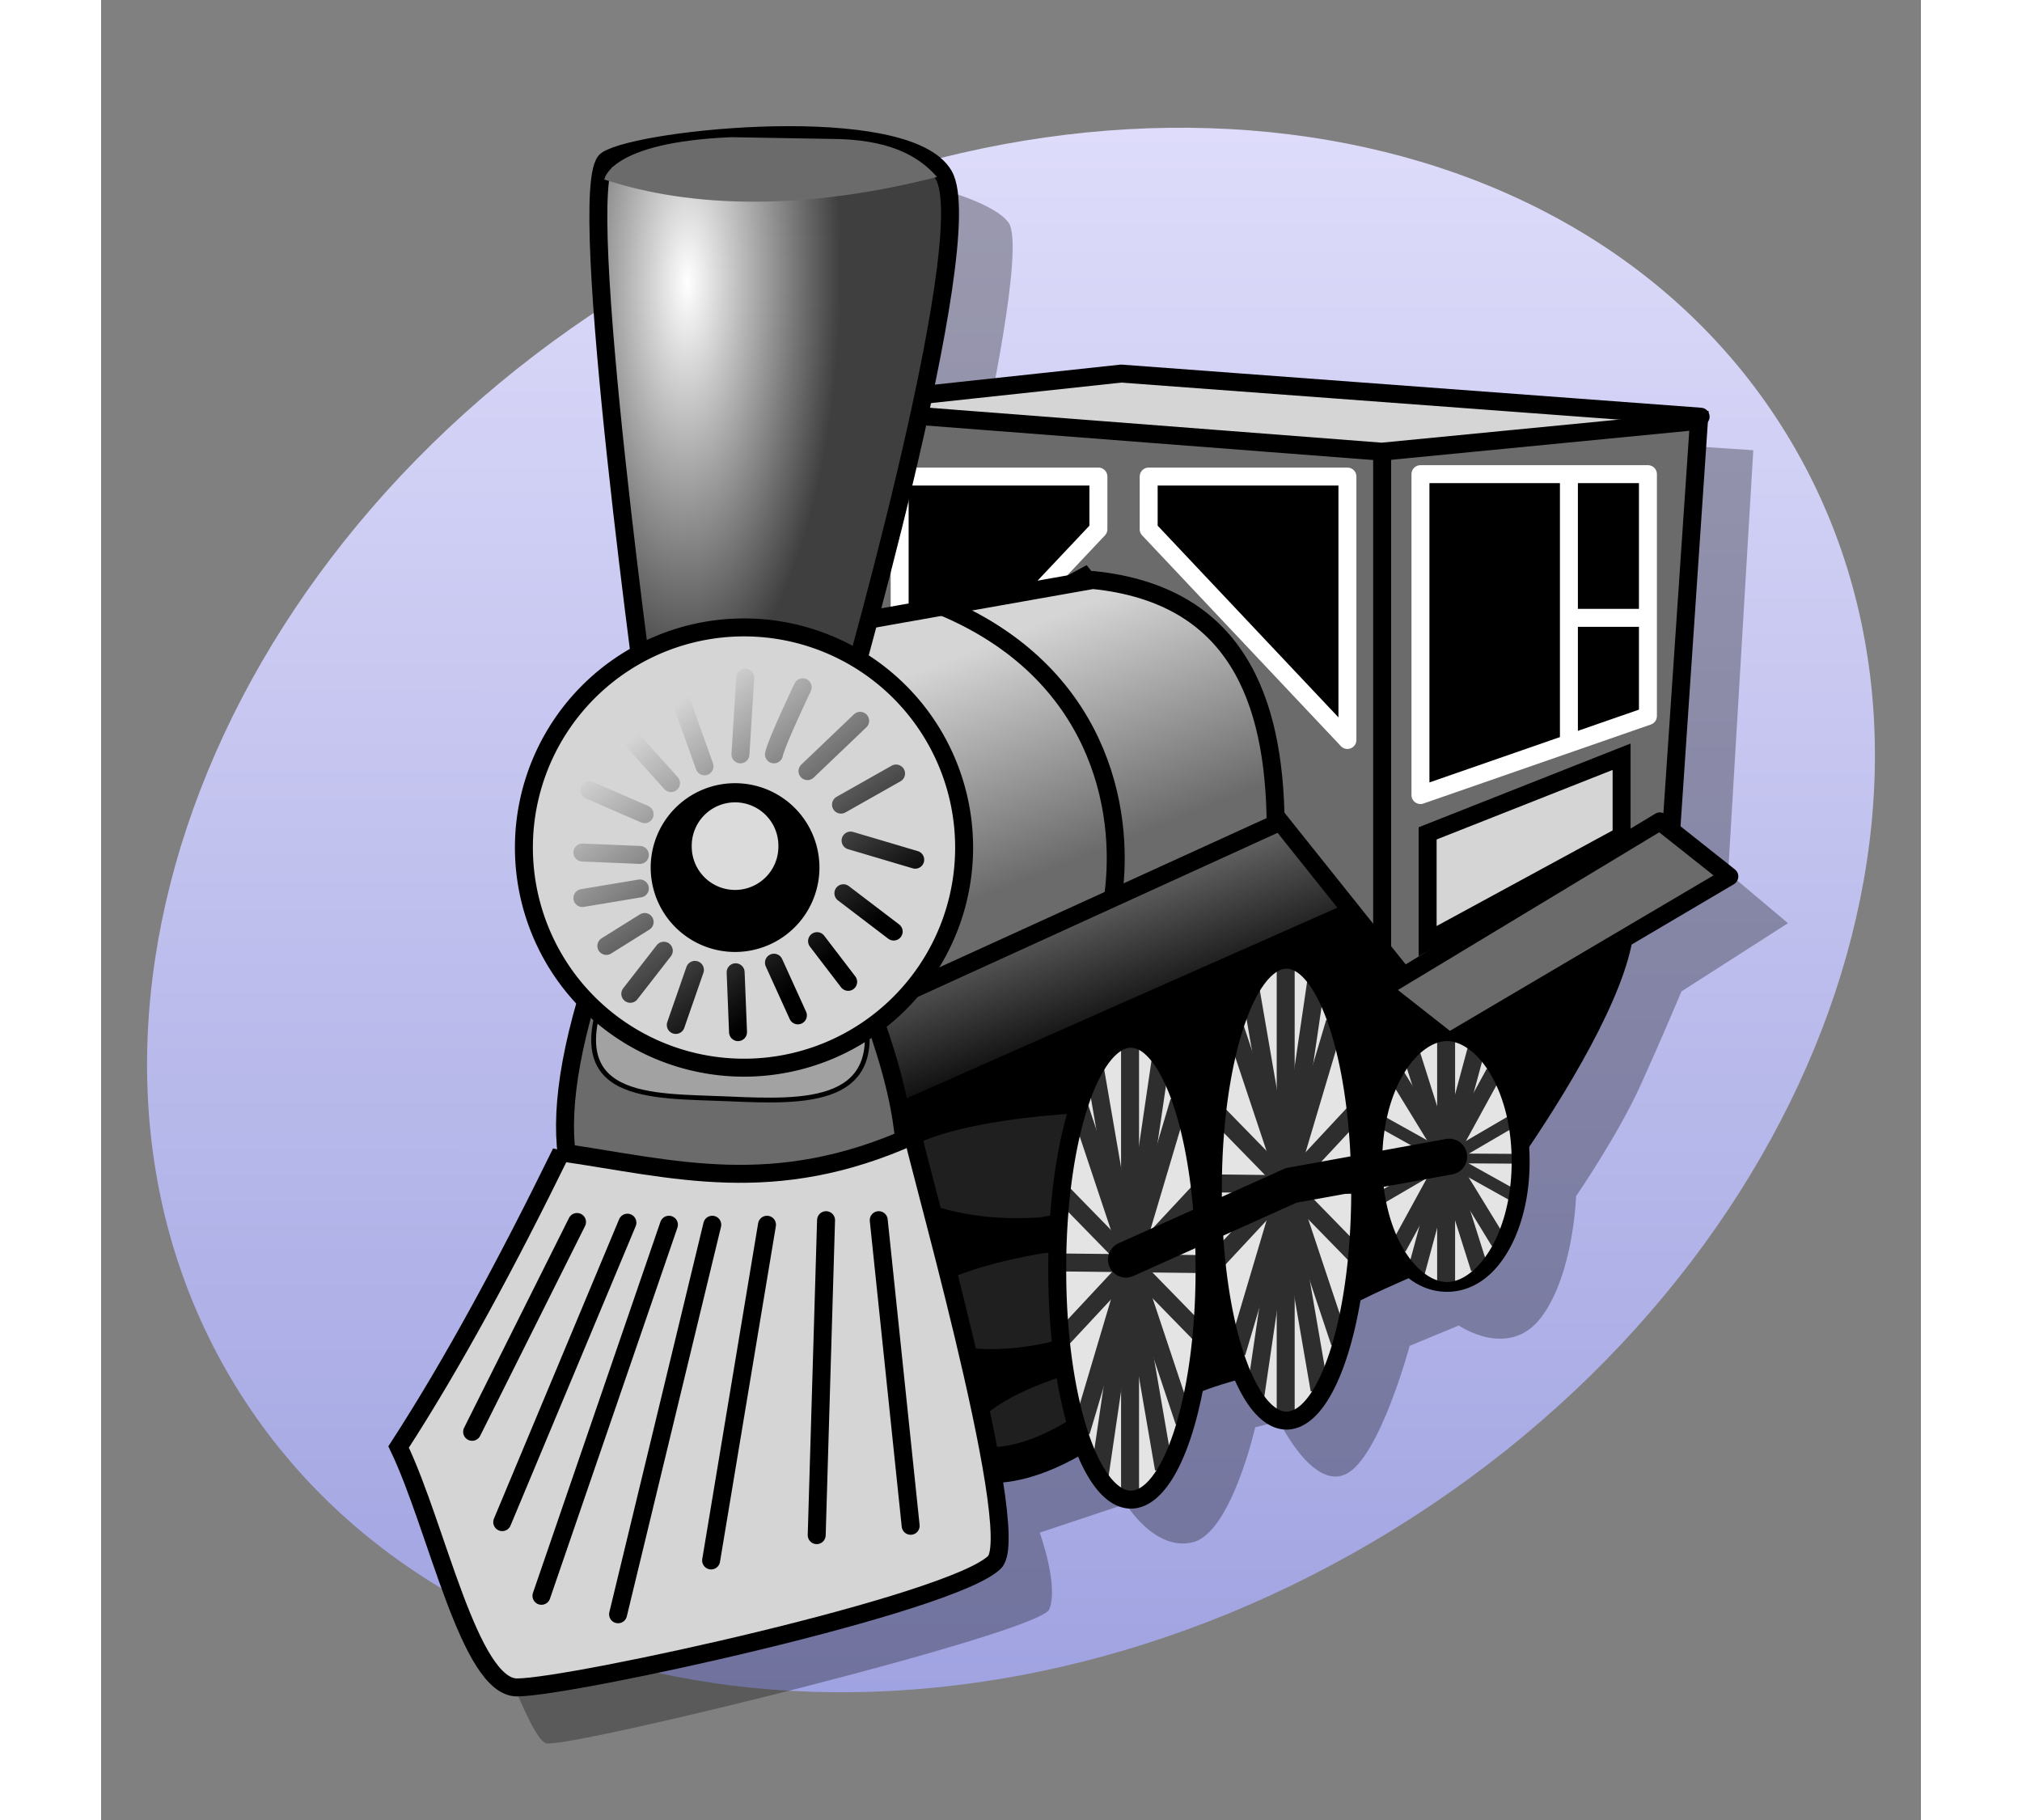 <?xml version="1.0" encoding="UTF-8" standalone="no"?>
<!-- Created with Inkscape (http://www.inkscape.org/) -->

<svg
   xmlns:dc="http://purl.org/dc/elements/1.1/"
   xmlns:cc="http://creativecommons.org/ns#"
   xmlns:rdf="http://www.w3.org/1999/02/22-rdf-syntax-ns#"
   xmlns:svg="http://www.w3.org/2000/svg"
   xmlns="http://www.w3.org/2000/svg"
   xmlns:xlink="http://www.w3.org/1999/xlink"
   xmlns:sodipodi="http://sodipodi.sourceforge.net/DTD/sodipodi-0.dtd"
   xmlns:inkscape="http://www.inkscape.org/namespaces/inkscape"
   version="1.0"
   width="400"
   height="360"
   id="svg2"
   sodipodi:docname="P_train.svg"
   inkscape:version="0.92.3 (2405546, 2018-03-11)"
   viewBox="10 -10 380 380">
  <rect x="10" y="-10" width="380" height="380" fill="#808080" stroke="none"/>
  <title
     id="title886">P train</title>
  <sodipodi:namedview
     pagecolor="#ffffff"
     bordercolor="#666666"
     borderopacity="1"
     objecttolerance="10"
     gridtolerance="10"
     guidetolerance="10"
     inkscape:pageopacity="0"
     inkscape:pageshadow="2"
     inkscape:window-width="1920"
     inkscape:window-height="1016"
     id="namedview74"
     showgrid="false"
     inkscape:zoom="0.65555556"
     inkscape:cx="-424.66102"
     inkscape:cy="167.79662"
     inkscape:window-x="0"
     inkscape:window-y="27"
     inkscape:window-maximized="1"
     inkscape:current-layer="svg2"
     fit-margin-right="0"
     viewbox-width="380"
     viewbox-x="10"
     viewbox-y="-10" />
  <defs
     id="defs5">
    <linearGradient
       id="linearGradient3964">
      <stop
         style="stop-color:black;stop-opacity:1"
         offset="0"
         id="stop3966" />
      <stop
         style="stop-color:white;stop-opacity:1"
         offset="1"
         id="stop3968" />
    </linearGradient>
    <linearGradient
       id="linearGradient3938">
      <stop
         style="stop-color:#6b6b6b;stop-opacity:1"
         offset="0"
         id="stop3940" />
      <stop
         style="stop-color:#d5d5d5;stop-opacity:1"
         offset="1"
         id="stop3942" />
    </linearGradient>
    <linearGradient
       id="linearGradient2965">
      <stop
         style="stop-color:white;stop-opacity:1"
         offset="0"
         id="stop2967" />
      <stop
         style="stop-color:#3f3f3f;stop-opacity:1"
         offset="1"
         id="stop2969" />
    </linearGradient>
    <linearGradient
       id="linearGradient2935">
      <stop
         style="stop-color:black;stop-opacity:1"
         offset="0"
         id="stop2937" />
      <stop
         style="stop-color:black;stop-opacity:0"
         offset="1"
         id="stop2939" />
    </linearGradient>
    <linearGradient
       id="linearGradient2889">
      <stop
         style="stop-color:#a0a3e1;stop-opacity:1"
         offset="0"
         id="stop2891" />
      <stop
         style="stop-color:#dedcfa;stop-opacity:1"
         offset="1"
         id="stop2893" />
    </linearGradient>
    <linearGradient
       id="linearGradient2812">
      <stop
         style="stop-color:black;stop-opacity:1"
         offset="0"
         id="stop2814" />
      <stop
         style="stop-color:white;stop-opacity:0"
         offset="1"
         id="stop2816" />
    </linearGradient>
    <mask
       id="mask2799">
      <path
         d="m 168.994,144.763 c 0,0 45.499,11.869 77.151,3.956 31.652,-7.913 63.303,-45.499 63.303,-45.499 0,0 34.619,88.031 38.575,118.693 3.956,30.662 1.978,67.26 -20.771,90.009 -22.75,22.75 -71.579,13.484 -94.955,-9.891 -13.883,-13.883 -27.695,-40.554 -39.565,-68.249 -11.869,-27.695 -24.728,-90.009 -23.739,-89.02 z"
         style="fill:#e8e7fe;fill-opacity:1;fill-rule:evenodd;stroke:#000000;stroke-width:3.125;stroke-linecap:butt;stroke-linejoin:round;stroke-miterlimit:4;stroke-dasharray:none;stroke-opacity:1"
         id="use2796"
         inkscape:connector-curvature="0" />
    </mask>
    <mask
       id="mask2858">
      <path
         d="m 100,24 c 0,0 -11.5,42.5 34,52 45.5,9.5 83,-9 83,-9 0,0 -6,96.464 -21,125.464 C 181,221.464 141.5,254 118,254 94.5,254 76,238.5 70,223.5 64,208.5 60.5,128 71,102 78.203,84.164 73,78.5 82,49.5 87.643,31.316 100.5,23 100,24 Z"
         style="fill:#e8e7fe;fill-opacity:1;fill-rule:evenodd;stroke:#000000;stroke-width:3.125;stroke-linecap:butt;stroke-linejoin:miter;stroke-miterlimit:4;stroke-dasharray:none;stroke-opacity:1"
         id="use2848"
         inkscape:connector-curvature="0" />
    </mask>
    <linearGradient
       x1="92.604"
       y1="304.51"
       x2="263.83"
       y2="26.29"
       id="linearGradient2895"
       xlink:href="#linearGradient2889"
       gradientUnits="userSpaceOnUse"
       gradientTransform="matrix(0.852,-0.524,0.524,0.852,-45.279,132.512)" />
    <linearGradient
       x1="162.625"
       y1="190"
       x2="124.875"
       y2="141"
       id="linearGradient2941"
       xlink:href="#linearGradient2935"
       gradientUnits="userSpaceOnUse" />
    <radialGradient
       cx="126.967"
       cy="60.548"
       r="38.594"
       fx="126.967"
       fy="60.548"
       id="radialGradient2973"
       xlink:href="#linearGradient2965"
       gradientUnits="userSpaceOnUse"
       gradientTransform="matrix(0.829,0.011,-0.03,2.224,28.988,-87.075)" />
    <linearGradient
       x1="210.257"
       y1="170.849"
       x2="192.087"
       y2="125.594"
       id="linearGradient3944"
       xlink:href="#linearGradient3938"
       gradientUnits="userSpaceOnUse" />
    <linearGradient
       x1="230.125"
       y1="206.5"
       x2="201.875"
       y2="128.5"
       id="linearGradient3970"
       xlink:href="#linearGradient3964"
       gradientUnits="userSpaceOnUse" />
  </defs>
  <path
     d="M 361.812,80.416 C 405.811,151.909 369.033,254.451 279.667,309.449 190.301,364.448 82.187,351.077 38.188,279.584 -5.811,208.091 30.967,105.549 120.333,50.551 209.699,-4.448 317.813,8.923 361.812,80.416 Z"
     style="opacity:1;fill:url(#linearGradient2895);fill-opacity:1;stroke:none;stroke-width:3.125;stroke-linecap:butt;stroke-linejoin:round;stroke-miterlimit:4;stroke-dasharray:none;stroke-dashoffset:0;stroke-opacity:1"
     id="path2869"
     inkscape:connector-curvature="0" />
  <path
     d="m 82,301 c 0,0 16,52 21,53 5,1 103,-23 105,-28 2,-5 -2,-16 -2,-16 l 18,-6 c 0,0 6,10 14,8 8,-2 13,-24 13,-24 l 5,-1.25 c 0,0 7,14.5 14,11 7,-3.5 13.25,-26.75 13.25,-26.75 l 10.25,-4.25 c 0,0 10.5,7.25 17.25,-1.75 6.75,-9 7.25,-25.25 7.25,-25.25 0,0 8.75,-12.75 13.5,-23.25 C 336.25,206 340,197 340,197 l 22.25,-14.25 -12.5,-10.5 L 355,84 233,76 194.5,80 c 0,0 8.5,-38.5 5,-43.5 C 196,31.5 177,26 160,26 c -17,0 -35.5,3 -37.5,6.5 -2,3.5 8,102.5 8,102.5 0,0 -22,13 -23.5,32.5 -1.5,19.5 12.25,42.25 12.25,42.25 l -4.5,29 z"
     style="opacity:0.3;fill:#000000;fill-opacity:1;fill-rule:evenodd;stroke:none;stroke-width:1px;stroke-linecap:butt;stroke-linejoin:miter;stroke-opacity:1"
     id="path3978"
     inkscape:connector-curvature="0" />
  <rect
     width="152"
     height="77"
     x="154"
     y="164"
     style="opacity:1;fill:#000000;fill-opacity:1;stroke:none;stroke-width:3.75;stroke-linecap:round;stroke-linejoin:round;stroke-miterlimit:4;stroke-dasharray:none;stroke-opacity:1"
     id="rect3972" />
  <path
     d="M 170,225 283,175 250,138 142,195"
     style="fill:url(#linearGradient3970);fill-opacity:1;fill-rule:evenodd;stroke:#000000;stroke-width:3.75;stroke-linecap:butt;stroke-linejoin:miter;stroke-miterlimit:4;stroke-dasharray:none;stroke-opacity:1"
     id="path3954"
     inkscape:connector-curvature="0" />
  <path
     d="m 158,75 65,-7 121,9 -68,58"
     style="fill:#d5d5d5;fill-opacity:1;fill-rule:evenodd;stroke:#000000;stroke-width:3.75;stroke-linecap:butt;stroke-linejoin:round;stroke-miterlimit:4;stroke-dasharray:none;stroke-opacity:1"
     id="path3976"
     inkscape:connector-curvature="0" />
  <path
     d="m 337.29,171.91 6.364,-94.045 -66.229,6.444 -113.205,-8.737 -14.844,70.529 65.938,-35.709 66.114,82.731"
     style="fill:#6b6b6b;fill-opacity:1;fill-rule:evenodd;stroke:#000000;stroke-width:3.75;stroke-linecap:butt;stroke-linejoin:miter;stroke-miterlimit:4;stroke-dasharray:none;stroke-opacity:1"
     id="path3950"
     inkscape:connector-curvature="0" />
  <use
     transform="matrix(-1,0,0,1,447,0)"
     id="use3952"
     x="0"
     y="0"
     width="400"
     height="360"
     xlink:href="#path3932" />
  <path
     d="m 219.5,286 c -31.332,23.834 -50.041,-1.396 -5.5,-13.5 -39.547,12.454 -66.046,-18.318 2.5,-26 -43.763,9.173 -77.645,-24.088 0.5,-28"
     style="fill:#1f1f1f;fill-opacity:1;fill-rule:evenodd;stroke:#000000;stroke-width:7.5;stroke-linecap:butt;stroke-linejoin:miter;stroke-miterlimit:4;stroke-dasharray:none;stroke-opacity:1"
     id="path3920"
     inkscape:connector-curvature="0" />
  <path
     d="m 113.5,192 c -6.618,19.828 -7.881,33.457 -5.55,42.924 L 178,236.5 c 0.397,-17.871 -6.063,-31.741 -11,-46.5"
     style="fill:#6b6b6b;fill-opacity:1;fill-rule:evenodd;stroke:#000000;stroke-width:3.75;stroke-linecap:butt;stroke-linejoin:miter;stroke-miterlimit:4;stroke-dasharray:none;stroke-opacity:1"
     id="path2955"
     inkscape:connector-curvature="0" />
  <path
     d="m 106.066,230.599 c -11.314,23.098 -22.627,44.069 -33.941,61.518 8.024,16.697 14.765,50.237 24.749,50.205 11.271,-0.037 91.032,-17.448 99.702,-26.163 6.349,-6.382 -18.002,-90.127 -16.971,-89.095 -29.128,13.137 -49.936,6.973 -73.539,3.536 z"
     style="fill:#d5d5d5;fill-opacity:1;fill-rule:evenodd;stroke:#000000;stroke-width:3.75;stroke-linecap:butt;stroke-linejoin:miter;stroke-miterlimit:4;stroke-dasharray:none;stroke-opacity:1"
     id="path2943"
     inkscape:connector-curvature="0" />
  <path
     d="m 172.381,244.762 6.667,63.81 m -17.667,-63.81 -1.952,65.762 m -10.381,-64.81 -11.667,70.095 m 0.238,-70.095 -19.667,81.333 m 10.619,-81.333 -26.619,77.476 m 17.952,-77.905 -26.143,62.524 m 15.619,-62.667 -21.905,43.81"
     style="fill:none;fill-opacity:0.75;fill-rule:evenodd;stroke:#000000;stroke-width:3.75;stroke-linecap:round;stroke-linejoin:miter;stroke-miterlimit:4;stroke-opacity:1"
     id="path1979"
     inkscape:connector-curvature="0" />
  <path
     d="m 115.758,195.466 c -10.347,24.645 8.977,23.25 25.229,23.97 16.252,0.719 33.601,1.27 27.882,-20.014"
     style="fill:#a2a2a2;fill-opacity:1;fill-rule:evenodd;stroke:#000000;stroke-width:1px;stroke-linecap:butt;stroke-linejoin:miter;stroke-opacity:1"
     id="path2957"
     inkscape:connector-curvature="0" />
  <g
     id="g3946">
    <path
       d="m 166.877,202.315 88.388,-40.305 c -0.238,-26.053 -8.26,-47.889 -38.184,-50.912 l -79.903,14.142"
       style="fill:url(#linearGradient3944);fill-opacity:1;fill-rule:evenodd;stroke:#000000;stroke-width:3.75;stroke-linecap:butt;stroke-linejoin:round;stroke-miterlimit:4;stroke-dasharray:none;stroke-opacity:1"
       id="path3934"
       inkscape:connector-curvature="0" />
    <path
       d="m 185.969,116.755 c 32.004,13.57 37.975,41.615 35.355,60.458"
       style="fill:none;fill-opacity:0.75;fill-rule:evenodd;stroke:#000000;stroke-width:3.75;stroke-linecap:butt;stroke-linejoin:round;stroke-miterlimit:4;stroke-dasharray:none;stroke-opacity:1"
       id="path3936"
       inkscape:connector-curvature="0" />
  </g>
  <path
     d="m 124.804,144.332 c 0,0 -16.263,-116.319 -9.192,-120.915 7.071,-4.596 62.579,-10.253 70.357,3.182 7.778,13.435 -21.92,115.612 -21.92,115.612"
     style="fill:url(#radialGradient2973);fill-opacity:1;fill-rule:evenodd;stroke:#000000;stroke-width:3.75;stroke-linecap:butt;stroke-linejoin:miter;stroke-miterlimit:4;stroke-dasharray:none;stroke-opacity:1"
     id="path2959"
     inkscape:connector-curvature="0" />
  <path
     d="m 190.212,166.96 a 45.962,45.962 0 1 1 -91.924,0 45.962,45.962 0 1 1 91.924,0 z"
     style="opacity:1;fill:#d5d5d5;fill-opacity:1;stroke:#000000;stroke-width:3.75;stroke-linecap:round;stroke-miterlimit:4;stroke-dasharray:none;stroke-opacity:1"
     id="path2953"
     inkscape:connector-curvature="0" />
  <path
     d="m 160,171.143 a 17.619,17.619 0 1 1 -35.238,0 17.619,17.619 0 1 1 35.238,0 z"
     style="opacity:1;fill:#000000;fill-opacity:1;stroke:none;stroke-width:3.75;stroke-linecap:round;stroke-miterlimit:4;stroke-dasharray:none;stroke-opacity:1"
     id="path2881"
     inkscape:connector-curvature="0" />
  <path
     d="m 151.429,166.667 a 9.048,9.048 0 1 1 -18.095,0 9.048,9.048 0 1 1 18.095,0 z"
     style="opacity:1;fill:#dbdbdb;fill-opacity:1;stroke:none;stroke-width:3.75;stroke-linecap:round;stroke-miterlimit:4;stroke-dasharray:none;stroke-opacity:1"
     id="path1993"
     inkscape:connector-curvature="0" />
  <path
     d="m 159.5,186.5 6.5,8.5 m -1,-18.5 10.5,8 m -9,-19 13.5,4 M 164.5,158 176,151.5 m -25.5,39.5 5,11 m -13,-9 0.5,12.5 M 134,192.5 130,204 m -2.5,-15.5 -7,9 m 37,-46.5 11,-10.5 m -18,7 c 0.5,-2.5 6,-14 6,-14 m -13,14 1,-16 M 136,150 131,136 m -2,17.5 -9,-10 m 3.5,16.5 -11.5,-5 m 10.5,13.5 -12,-0.5 m 12,7.5 -12,2 m 13,5 -8,5"
     style="fill:none;fill-opacity:0.75;fill-rule:evenodd;stroke:url(#linearGradient2941);stroke-width:3.75;stroke-linecap:round;stroke-linejoin:miter;stroke-miterlimit:4;stroke-opacity:1"
     id="path2883"
     inkscape:connector-curvature="0" />
  <path
     d="m 141.598,18.644 c -25.554,1.061 -26.517,8.839 -26.517,8.839 18.411,6.062 42.157,6.461 69.473,-0.53 -3.932,-4.495 -10.147,-7.955 -22.451,-7.955"
     style="fill:#6b6b6b;fill-opacity:1;fill-rule:evenodd;stroke:none;stroke-width:1px;stroke-linecap:butt;stroke-linejoin:miter;stroke-opacity:1"
     id="path2963"
     inkscape:connector-curvature="0" />
  <path
     d="m 227.5,291.5 c 5,-15 31.5,-12.5 34,-20.5 2.5,-8 25,-14.5 29,-18 4,-3.5 50,-63.5 37.5,-77.5 -12.5,-14 -41,50 -41,50 l -66,32"
     style="fill:#000000;fill-opacity:1;fill-rule:evenodd;stroke:none;stroke-width:1px;stroke-linecap:butt;stroke-linejoin:miter;stroke-opacity:1"
     id="path3918"
     inkscape:connector-curvature="0" />
  <g
     id="g3900">
    <path
       d="m 240.416,254.995 a 15.38,47.73 0 1 1 -30.759,0 15.38,47.73 0 1 1 30.759,0 z"
       style="opacity:1;fill:#e4e4e4;fill-opacity:1;stroke:#000000;stroke-width:3.75;stroke-linecap:round;stroke-miterlimit:4;stroke-dasharray:none;stroke-opacity:1"
       id="path2986"
       inkscape:connector-curvature="0" />
    <g
       style="opacity:0.8"
       id="g3890">
      <path
         d="m 224.86,206.911 v 95.106"
         style="fill:none;fill-opacity:0.75;fill-rule:evenodd;stroke:#000000;stroke-width:3.75;stroke-linecap:butt;stroke-linejoin:miter;stroke-miterlimit:4;stroke-dasharray:none;stroke-opacity:1"
         id="path3873"
         inkscape:connector-curvature="0" />
      <path
         d="m 209.657,253.58 30.759,0.354"
         style="fill:none;fill-opacity:0.75;fill-rule:evenodd;stroke:#000000;stroke-width:3.75;stroke-linecap:butt;stroke-linejoin:miter;stroke-miterlimit:4;stroke-dasharray:none;stroke-opacity:1"
         id="path3875"
         inkscape:connector-curvature="0" />
      <path
         d="m 235.113,219.993 -20.506,68.943"
         style="fill:none;fill-opacity:0.75;fill-rule:evenodd;stroke:#000000;stroke-width:3.75;stroke-linecap:butt;stroke-linejoin:miter;stroke-miterlimit:4;stroke-dasharray:none;stroke-opacity:1"
         id="path3877"
         inkscape:connector-curvature="0" />
      <path
         d="m 214.253,221.054 21.92,65.761"
         style="fill:none;fill-opacity:0.75;fill-rule:evenodd;stroke:#000000;stroke-width:3.75;stroke-linecap:butt;stroke-linejoin:miter;stroke-miterlimit:4;stroke-dasharray:none;stroke-opacity:1"
         id="path3879"
         inkscape:connector-curvature="0" />
      <path
         d="M 231.224,211.508 218.496,298.128"
         style="fill:none;fill-opacity:0.75;fill-rule:evenodd;stroke:#000000;stroke-width:3.75;stroke-linecap:butt;stroke-linejoin:miter;stroke-miterlimit:4;stroke-dasharray:none;stroke-opacity:1"
         id="path3881"
         inkscape:connector-curvature="0" />
      <path
         d="m 217.435,212.568 14.496,84.146"
         style="fill:none;fill-opacity:0.75;fill-rule:evenodd;stroke:#000000;stroke-width:3.75;stroke-linecap:butt;stroke-linejoin:miter;stroke-miterlimit:4;stroke-dasharray:none;stroke-opacity:1"
         id="path3883"
         inkscape:connector-curvature="0" />
      <path
         d="m 239.356,238.731 -28.991,31.113"
         style="fill:none;fill-opacity:0.75;fill-rule:evenodd;stroke:#000000;stroke-width:3.75;stroke-linecap:butt;stroke-linejoin:miter;stroke-miterlimit:4;stroke-dasharray:none;stroke-opacity:1"
         id="path3885"
         inkscape:connector-curvature="0" />
      <path
         d="m 210.718,239.085 28.991,29.698"
         style="fill:none;fill-opacity:0.75;fill-rule:evenodd;stroke:#000000;stroke-width:3.75;stroke-linecap:butt;stroke-linejoin:miter;stroke-miterlimit:4;stroke-dasharray:none;stroke-opacity:1"
         id="path3887"
         inkscape:connector-curvature="0" />
    </g>
  </g>
  <path
     d="m 277.5,196.5 14,11 L 350,173 335.5,161.5 Z"
     style="fill:#6b6b6b;fill-opacity:1;fill-rule:evenodd;stroke:#000000;stroke-width:3.75;stroke-linecap:butt;stroke-linejoin:round;stroke-miterlimit:4;stroke-dasharray:none;stroke-opacity:1"
     id="path3922"
     inkscape:connector-curvature="0" />
  <use
     transform="translate(32.5,-16.5)"
     id="use3912"
     x="0"
     y="0"
     width="400"
     height="360"
     xlink:href="#g3900" />
  <use
     transform="matrix(1,0,0,0.544,66,93.808)"
     id="use3914"
     x="0"
     y="0"
     width="400"
     height="360"
     xlink:href="#g3900" />
  <path
     d="m 224,253 34.5,-15.5 33,-6"
     style="fill:none;fill-opacity:0.75;fill-rule:evenodd;stroke:#000000;stroke-width:7.5;stroke-linecap:round;stroke-linejoin:miter;stroke-miterlimit:4;stroke-dasharray:none;stroke-opacity:1"
     id="path3916"
     inkscape:connector-curvature="0" />
  <path
     d="M 287,186.5 V 164 l 40.5,-16 v 16.5 z"
     style="fill:#d5d5d5;fill-opacity:1;fill-rule:evenodd;stroke:#000000;stroke-width:3.75;stroke-linecap:butt;stroke-linejoin:miter;stroke-miterlimit:4;stroke-dasharray:none;stroke-opacity:1"
     id="path3924"
     inkscape:connector-curvature="0" />
  <path
     d="M 285.5,156 V 89 H 333 v 50.5 z"
     style="fill:#000000;fill-opacity:1;fill-rule:evenodd;stroke:#ffffff;stroke-width:3.75;stroke-linecap:butt;stroke-linejoin:round;stroke-miterlimit:4;stroke-dasharray:none;stroke-opacity:1"
     id="path3926"
     inkscape:connector-curvature="0" />
  <path
     d="m 316.5,90 v 54"
     style="fill:none;fill-opacity:0.75;fill-rule:evenodd;stroke:#ffffff;stroke-width:3.75;stroke-linecap:butt;stroke-linejoin:miter;stroke-miterlimit:4;stroke-dasharray:none;stroke-opacity:1"
     id="path3928"
     inkscape:connector-curvature="0" />
  <path
     d="M 316.5,119 H 333"
     style="fill:none;fill-opacity:0.75;fill-rule:evenodd;stroke:#ffffff;stroke-width:3.75;stroke-linecap:butt;stroke-linejoin:miter;stroke-miterlimit:4;stroke-dasharray:none;stroke-opacity:1"
     id="path3930"
     inkscape:connector-curvature="0" />
  <path
     d="m 270.25,144.5 v -55 h -41.5 v 11 z"
     style="fill:#000000;fill-opacity:1;fill-rule:evenodd;stroke:#ffffff;stroke-width:3.75;stroke-linecap:butt;stroke-linejoin:round;stroke-miterlimit:4;stroke-dasharray:none;stroke-opacity:1"
     id="path3932"
     inkscape:connector-curvature="0" />
  <path
     d="M 277.5,83.3 V 198.2"
     style="fill:none;fill-opacity:0.75;fill-rule:evenodd;stroke:#000000;stroke-width:3.75;stroke-linecap:butt;stroke-linejoin:miter;stroke-miterlimit:4;stroke-dasharray:none;stroke-opacity:1"
     id="path3974"
     inkscape:connector-curvature="0" />
</svg>
